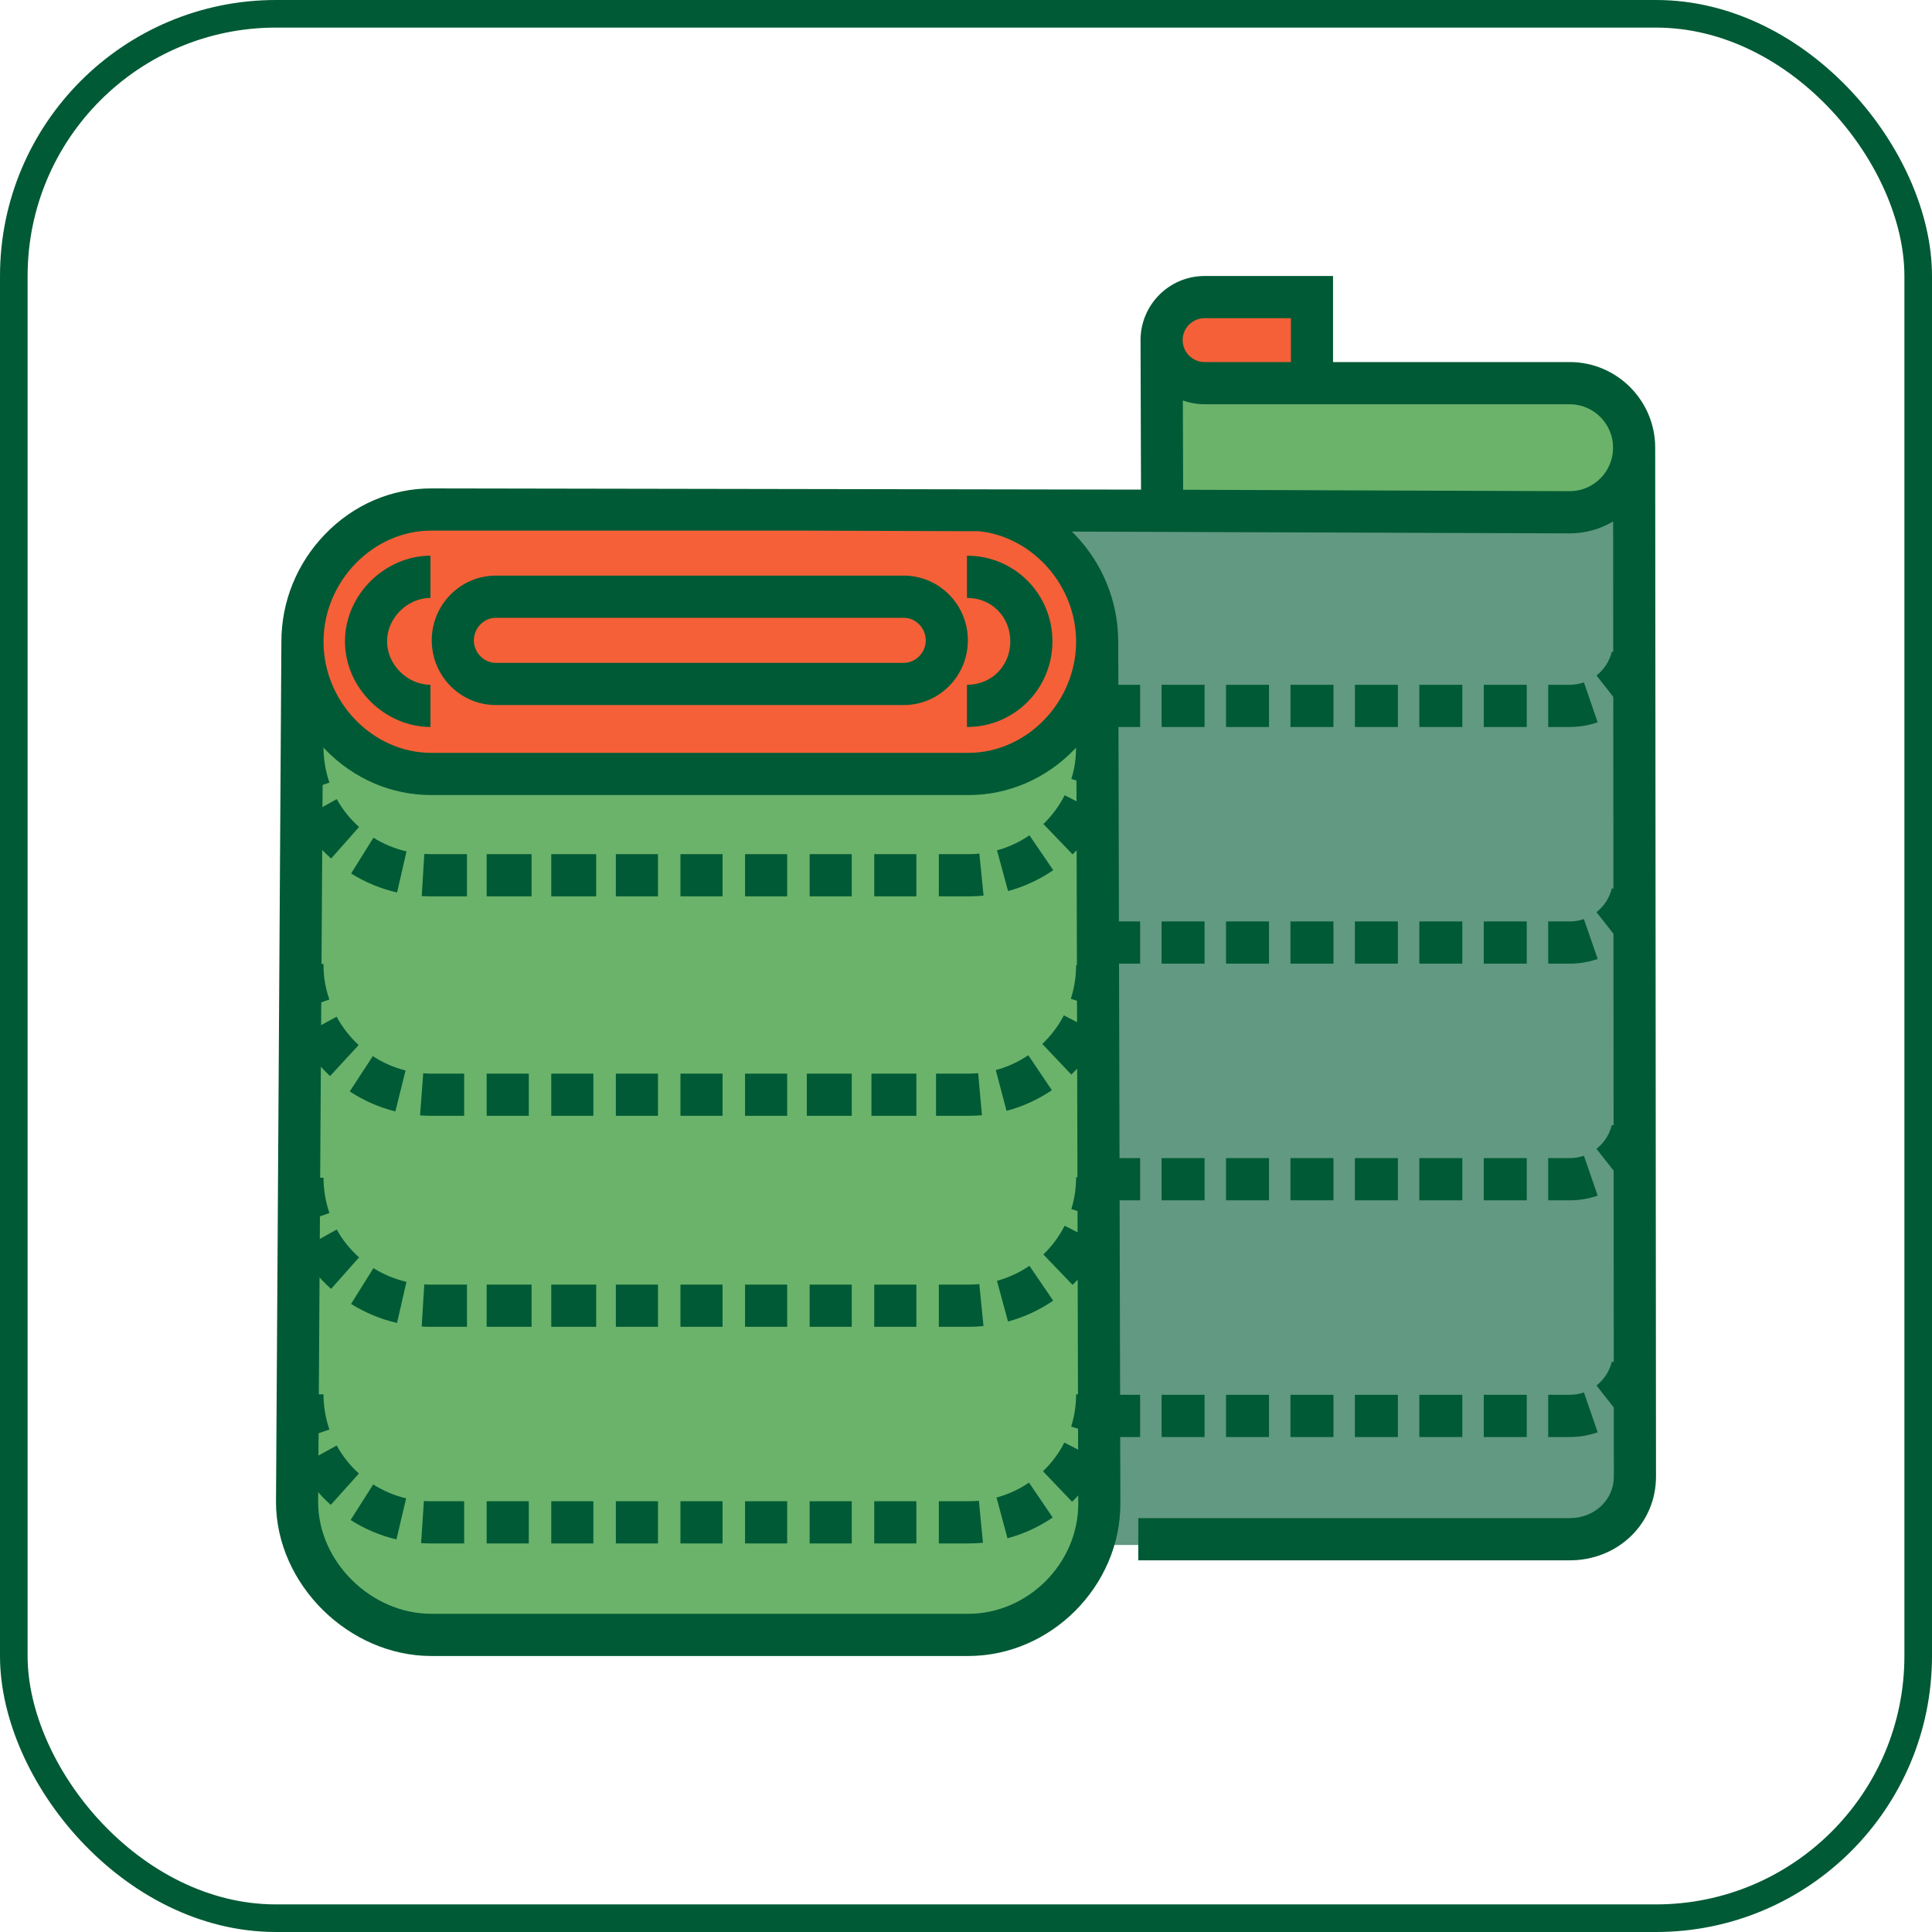 <svg width="70" height="70" viewBox="0 0 70 70" fill="none" xmlns="http://www.w3.org/2000/svg">
<path d="M39.752 24.017L10.958 24.106V54.419C10.958 57.002 13.049 59.096 15.628 59.096H35.083C37.662 59.096 39.752 57.002 39.752 54.419V24.017Z" fill="#6BB36B"/>
<path d="M47.535 13.883H43.644C42.784 13.883 42.087 13.185 42.087 12.324C42.087 11.463 42.784 10.764 43.644 10.764H47.535V13.883Z" fill="#F56038"/>
<path d="M35.083 27.992C37.662 27.992 39.752 25.784 39.752 23.201C39.752 20.617 37.662 18.41 35.083 18.41H15.628C13.049 18.41 10.958 20.617 10.958 23.201C10.958 25.784 13.049 27.992 15.628 27.992H35.083Z" fill="#F56038"/>
<path d="M32.748 24.832C33.608 24.832 34.305 24.113 34.305 23.252C34.305 22.391 33.608 21.672 32.748 21.672H17.962C17.103 21.672 16.406 22.391 16.406 23.252C16.406 24.113 17.103 24.832 17.962 24.832H32.748Z" fill="#F56038"/>
<path d="M39.752 55.978H56.873C58.163 55.978 59.208 54.931 59.208 53.64V16.221C59.208 17.513 58.163 18.56 56.873 18.56H35.861C38.01 18.56 39.752 20.305 39.752 22.458V55.978Z" fill="#619982"/>
<path d="M35.083 32.477H34.016V30.948H35.083C35.217 30.948 35.352 30.941 35.484 30.928L35.636 32.45C35.453 32.468 35.267 32.477 35.083 32.477ZM33.202 32.477H31.675V30.948H33.202V32.477ZM30.861 32.477H29.335V30.948H30.861V32.477ZM28.521 32.477H26.994V30.948H28.521V32.477ZM26.18 32.477H24.654V30.948H26.18V32.477ZM23.84 32.477H22.313V30.948H23.84V32.477ZM21.601 32.477H19.973V30.948H21.601V32.477ZM19.26 32.477H17.632V30.948H19.26V32.477ZM16.92 32.477H15.627C15.511 32.477 15.394 32.474 15.28 32.466L15.374 30.94C15.457 30.945 15.543 30.948 15.627 30.948H16.92V32.477ZM14.387 32.337C13.795 32.201 13.235 31.97 12.722 31.648L13.53 30.352C13.899 30.582 14.303 30.749 14.729 30.847L14.387 32.337ZM36.524 32.285L36.123 30.809C36.544 30.695 36.94 30.512 37.299 30.265L38.161 31.528C37.66 31.871 37.109 32.126 36.524 32.285ZM11.998 31.106C11.542 30.702 11.161 30.227 10.867 29.697L12.201 28.953C12.411 29.333 12.684 29.672 13.01 29.962L11.998 31.106ZM38.862 30.956L37.804 29.855C38.118 29.551 38.377 29.201 38.574 28.813L39.935 29.504C39.661 30.045 39.301 30.534 38.862 30.956ZM10.495 28.862C10.296 28.291 10.195 27.686 10.195 27.074H11.721C11.721 27.482 11.793 27.947 11.936 28.354L10.495 28.862ZM40.275 28.67L38.817 28.222C38.931 27.852 38.989 27.482 38.989 27.074H40.515C40.516 27.584 40.435 28.153 40.275 28.67Z" fill="#005A35"/>
<path d="M35.083 40.428H33.914V38.899H35.083C35.202 38.899 35.322 38.894 35.44 38.883L35.578 40.406C35.414 40.42 35.248 40.428 35.083 40.428ZM33.202 40.428H31.574V38.899H33.202V40.428ZM30.861 40.428H29.233V38.899H30.861V40.428H30.861ZM28.521 40.428H26.994V38.899H28.521V40.428ZM26.18 40.428H24.654V38.899H26.18V40.428ZM23.84 40.428H22.313V38.899H23.84V40.428ZM21.499 40.428H19.973V38.899H21.499V40.428ZM19.159 40.428H17.632V38.899H19.159V40.428H19.159ZM16.818 40.428H15.627C15.492 40.428 15.354 40.423 15.219 40.413L15.334 38.888C15.431 38.895 15.53 38.899 15.627 38.899H16.818V40.428H16.818ZM14.325 40.269C13.738 40.122 13.181 39.879 12.672 39.545L13.508 38.265C13.874 38.505 14.273 38.68 14.694 38.785L14.325 40.269ZM36.469 40.248L36.079 38.77C36.499 38.659 36.895 38.478 37.257 38.233L38.111 39.5C37.607 39.841 37.055 40.093 36.469 40.248ZM11.96 38.988C11.515 38.577 11.143 38.099 10.855 37.567L12.197 36.837C12.405 37.222 12.674 37.567 12.995 37.864L11.96 38.988ZM38.816 38.934L37.765 37.825C38.082 37.523 38.345 37.174 38.546 36.787L39.9 37.494C39.62 38.031 39.255 38.516 38.816 38.934ZM10.491 36.721C10.294 36.148 10.195 35.535 10.195 34.923H11.721C11.721 35.433 11.793 35.803 11.934 36.214L10.491 36.721ZM40.25 36.66L38.798 36.187C38.925 35.796 38.989 35.387 38.989 34.972L40.516 34.972C40.516 35.548 40.426 36.116 40.25 36.66Z" fill="#005A35"/>
<path d="M15.622 48.073C15.509 48.073 15.393 48.07 15.278 48.062L15.373 46.536C15.458 46.542 15.543 46.545 15.627 46.544H16.92V48.073H15.627C15.626 48.073 15.624 48.073 15.622 48.073ZM35.083 48.073H34.016V46.544H35.083C35.217 46.544 35.351 46.538 35.482 46.525L35.634 48.046C35.452 48.064 35.267 48.073 35.083 48.073ZM33.202 48.073H31.675V46.544H33.202V48.073ZM30.861 48.073H29.335V46.544H30.861V48.073ZM28.521 48.073H26.994V46.544H28.521V48.073ZM26.18 48.073H24.654V46.544H26.18V48.073ZM23.84 48.073H22.313V46.544H23.84V48.073ZM21.601 48.073H19.973V46.544H21.601V48.073ZM19.26 48.073H17.632V46.544H19.26V48.073ZM14.385 47.933C13.794 47.797 13.234 47.565 12.72 47.243L13.53 45.947C13.899 46.178 14.302 46.344 14.727 46.443L14.385 47.933ZM36.522 47.882L36.122 46.406C36.542 46.292 36.938 46.109 37.298 45.862L38.159 47.125C37.658 47.468 37.108 47.722 36.522 47.882ZM11.996 46.7C11.541 46.295 11.161 45.821 10.866 45.29L12.201 44.548C12.411 44.927 12.683 45.267 13.01 45.557L11.996 46.7ZM38.861 46.554L37.803 45.452C38.117 45.149 38.376 44.798 38.573 44.41L39.934 45.102C39.66 45.643 39.299 46.131 38.861 46.554ZM10.495 44.456C10.296 43.886 10.195 43.282 10.195 42.671H11.721C11.721 43.078 11.793 43.542 11.936 43.95L10.495 44.456ZM40.274 44.261L38.816 43.808C38.931 43.437 38.989 43.049 38.989 42.655L40.516 42.655C40.516 43.203 40.434 43.743 40.274 44.261Z" fill="#005A35"/>
<path d="M35.083 55.922H34.016V54.393H35.083C35.211 54.393 35.34 54.387 35.467 54.375L35.614 55.897C35.439 55.914 35.26 55.922 35.083 55.922ZM33.202 55.922H31.675V54.393H33.202V55.922ZM30.861 55.922H29.335V54.393H30.861V55.922ZM28.521 55.922H26.994V54.393H28.521V55.922ZM26.18 55.922H24.654V54.393H26.18V55.922ZM23.84 55.922H22.313V54.393H23.84V55.922ZM21.499 55.922H19.973V54.393H21.499V55.922ZM19.158 55.922H17.632V54.393H19.159V55.922H19.158ZM16.818 55.922H15.627C15.503 55.922 15.379 55.918 15.257 55.91L15.359 54.384C15.447 54.39 15.538 54.393 15.628 54.393H16.818V55.922ZM14.364 55.776C13.773 55.636 13.215 55.4 12.703 55.073L13.522 53.783C13.89 54.017 14.291 54.187 14.715 54.288L14.364 55.776ZM36.503 55.735L36.106 54.259C36.527 54.145 36.923 53.963 37.283 53.718L38.142 54.982C37.64 55.324 37.088 55.577 36.503 55.735ZM11.983 54.526C11.531 54.118 11.154 53.642 10.862 53.111L12.199 52.373C12.409 52.755 12.68 53.096 13.004 53.389L11.983 54.526ZM38.844 54.412L37.789 53.307C38.104 53.005 38.365 52.655 38.563 52.267L39.922 52.965C39.645 53.504 39.283 53.991 38.844 54.412ZM10.493 52.291C10.295 51.72 10.195 51.132 10.195 50.52H11.721C11.721 50.928 11.793 51.385 11.935 51.794L10.493 52.291ZM40.266 52.14L38.81 51.688C38.929 51.31 38.989 50.928 38.989 50.52H40.515C40.516 51.029 40.431 51.613 40.266 52.14Z" fill="#005A35"/>
<path d="M56.874 26.34H56.095V24.811H56.874C57.05 24.811 57.223 24.782 57.388 24.725L57.887 26.17C57.562 26.283 57.221 26.34 56.874 26.34ZM55.317 26.34H53.761V24.811H55.317V26.34ZM52.982 26.34H51.426V24.811H52.983V26.34H52.982ZM50.648 26.34H49.092V24.811H50.648V26.34ZM48.313 26.34H46.757V24.811H48.313V26.34ZM45.978 26.34H44.422V24.811H45.978V26.34ZM43.644 26.34H42.087V24.811H43.644V26.34ZM41.309 26.34H39.753V24.811H41.309V26.34ZM58.789 25.676L57.845 24.475C58.121 24.256 58.319 23.949 58.401 23.609L59.885 23.968C59.723 24.64 59.334 25.246 58.789 25.676Z" fill="#005A35"/>
<path d="M56.873 34.915H56.095V33.386H56.873C57.05 33.386 57.223 33.357 57.388 33.3L57.887 34.745C57.561 34.858 57.22 34.915 56.873 34.915ZM55.317 34.915H53.76V33.386H55.317V34.915ZM52.982 34.915H51.426V33.386H52.982V34.915H52.982ZM50.648 34.915H49.091V33.386H50.648V34.915ZM48.313 34.915H46.756V33.386H48.313V34.915ZM45.978 34.915H44.422V33.386H45.978V34.915ZM43.644 34.915H42.087V33.386H43.644V34.915ZM41.309 34.915H39.752V33.386H41.309V34.915ZM58.789 34.251L57.844 33.05C58.121 32.831 58.319 32.524 58.401 32.184L59.885 32.543C59.723 33.215 59.334 33.821 58.789 34.251Z" fill="#005A35"/>
<path d="M56.873 43.49H56.095V41.961H56.873C57.05 41.961 57.223 41.932 57.388 41.875L57.887 43.32C57.561 43.433 57.22 43.49 56.873 43.49ZM55.317 43.49H53.76V41.961H55.317V43.49ZM52.982 43.49H51.426V41.961H52.982V43.49H52.982ZM50.648 43.49H49.091V41.961H50.648V43.49ZM48.313 43.49H46.756V41.961H48.313V43.49ZM45.978 43.49H44.422V41.961H45.978V43.49ZM43.644 43.49H42.087V41.961H43.644V43.49ZM41.309 43.49H39.752V41.961H41.309V43.49ZM58.789 42.826L57.844 41.625C58.121 41.406 58.319 41.099 58.401 40.759L59.885 41.118C59.723 41.79 59.334 42.396 58.789 42.826Z" fill="#005A35"/>
<path d="M56.873 52.066H56.095V50.536H56.873C57.05 50.536 57.223 50.508 57.388 50.45L57.887 51.895C57.561 52.008 57.22 52.066 56.873 52.066ZM55.317 52.066H53.76V50.536H55.317V52.066ZM52.982 52.066H51.426V50.536H52.982V52.066H52.982ZM50.648 52.066H49.091V50.536H50.648V52.066ZM48.313 52.066H46.756V50.536H48.313V52.066ZM45.978 52.066H44.422V50.536H45.978V52.066ZM43.644 52.066H42.087V50.536H43.644V52.066ZM41.309 52.066H39.752V50.536H41.309V52.066ZM58.789 51.401L57.844 50.2C58.121 49.981 58.319 49.674 58.401 49.334L59.885 49.693C59.723 50.365 59.334 50.971 58.789 51.401Z" fill="#005A35"/>
<path d="M42.087 18.56H56.873C58.163 18.56 59.208 17.513 59.208 16.221C59.208 14.93 58.163 13.883 56.873 13.883H43.644C42.784 13.883 42.087 13.185 42.087 12.324L42.087 18.56Z" fill="#6BB36B"/>
<path d="M32.748 25.545H17.962C16.683 25.545 15.643 24.494 15.643 23.201C15.643 21.908 16.683 20.856 17.962 20.856H32.748C34.028 20.856 35.068 21.908 35.068 23.201C35.068 24.494 34.028 25.545 32.748 25.545ZM17.962 22.385C17.532 22.385 17.169 22.759 17.169 23.201C17.169 23.643 17.532 24.016 17.962 24.016H32.748C33.178 24.016 33.542 23.643 33.542 23.201C33.542 22.759 33.178 22.385 32.748 22.385H17.962Z" fill="#005A35"/>
<path d="M59.971 16.221C59.971 14.51 58.581 13.118 56.873 13.118H48.298V10H43.644C42.365 10 41.324 11.042 41.324 12.324L41.324 12.326L41.341 17.74L15.628 17.696C14.178 17.696 12.811 18.285 11.777 19.356C10.758 20.411 10.196 21.793 10.195 23.247L10 54.419C10 57.392 12.63 60 15.628 60H35.083C38.07 60 40.593 57.474 40.593 54.483L40.516 23.199H40.514C40.501 21.763 39.941 20.4 38.933 19.356C38.902 19.323 38.869 19.292 38.836 19.26L56.873 19.325C57.448 19.325 57.986 19.167 58.447 18.893L58.473 53.501C58.473 54.345 57.771 55.005 56.873 55.005H41.242V56.534H56.873C58.627 56.534 60 55.202 60 53.501L59.971 16.221ZM39.067 54.485C39.067 56.645 37.242 58.471 35.083 58.471H15.628C13.443 58.471 11.527 56.578 11.527 54.424L11.698 27.061C11.724 27.09 11.75 27.119 11.777 27.148C12.811 28.218 14.178 28.807 15.628 28.807H35.083C36.532 28.807 37.9 28.218 38.933 27.148C38.956 27.124 38.977 27.1 38.999 27.077L39.067 54.485ZM38.989 23.252C38.989 25.434 37.201 27.278 35.083 27.278H15.628C13.51 27.278 11.722 25.434 11.722 23.252C11.722 21.069 13.51 19.225 15.628 19.225H29.02L35.489 19.248C37.424 19.465 38.989 21.21 38.989 23.252ZM42.85 12.323C42.851 11.885 43.206 11.529 43.644 11.529H46.772V13.118H43.644C43.206 13.118 42.851 12.761 42.85 12.323ZM56.876 17.796L42.867 17.745L42.857 14.509C43.103 14.598 43.368 14.647 43.644 14.647H56.873C57.74 14.647 58.445 15.353 58.445 16.221C58.445 17.089 57.74 17.796 56.876 17.796Z" fill="#005A35"/>
<path d="M15.597 26.34C13.969 26.34 12.499 24.948 12.499 23.237C12.499 21.526 13.969 20.134 15.597 20.134V21.663C14.783 21.663 14.025 22.369 14.025 23.237C14.025 24.105 14.783 24.811 15.597 24.811V26.34Z" fill="#005A35"/>
<path d="M35.034 26.34V24.811C35.95 24.811 36.605 24.105 36.605 23.237C36.605 22.369 35.95 21.663 35.034 21.663V20.134C36.764 20.134 38.132 21.526 38.132 23.237C38.132 24.948 36.764 26.34 35.034 26.34Z" fill="#005A35"/>
<rect x="0.5" y="0.5" width="69" height="69" rx="9.5" stroke="#005A35"/>
</svg>
